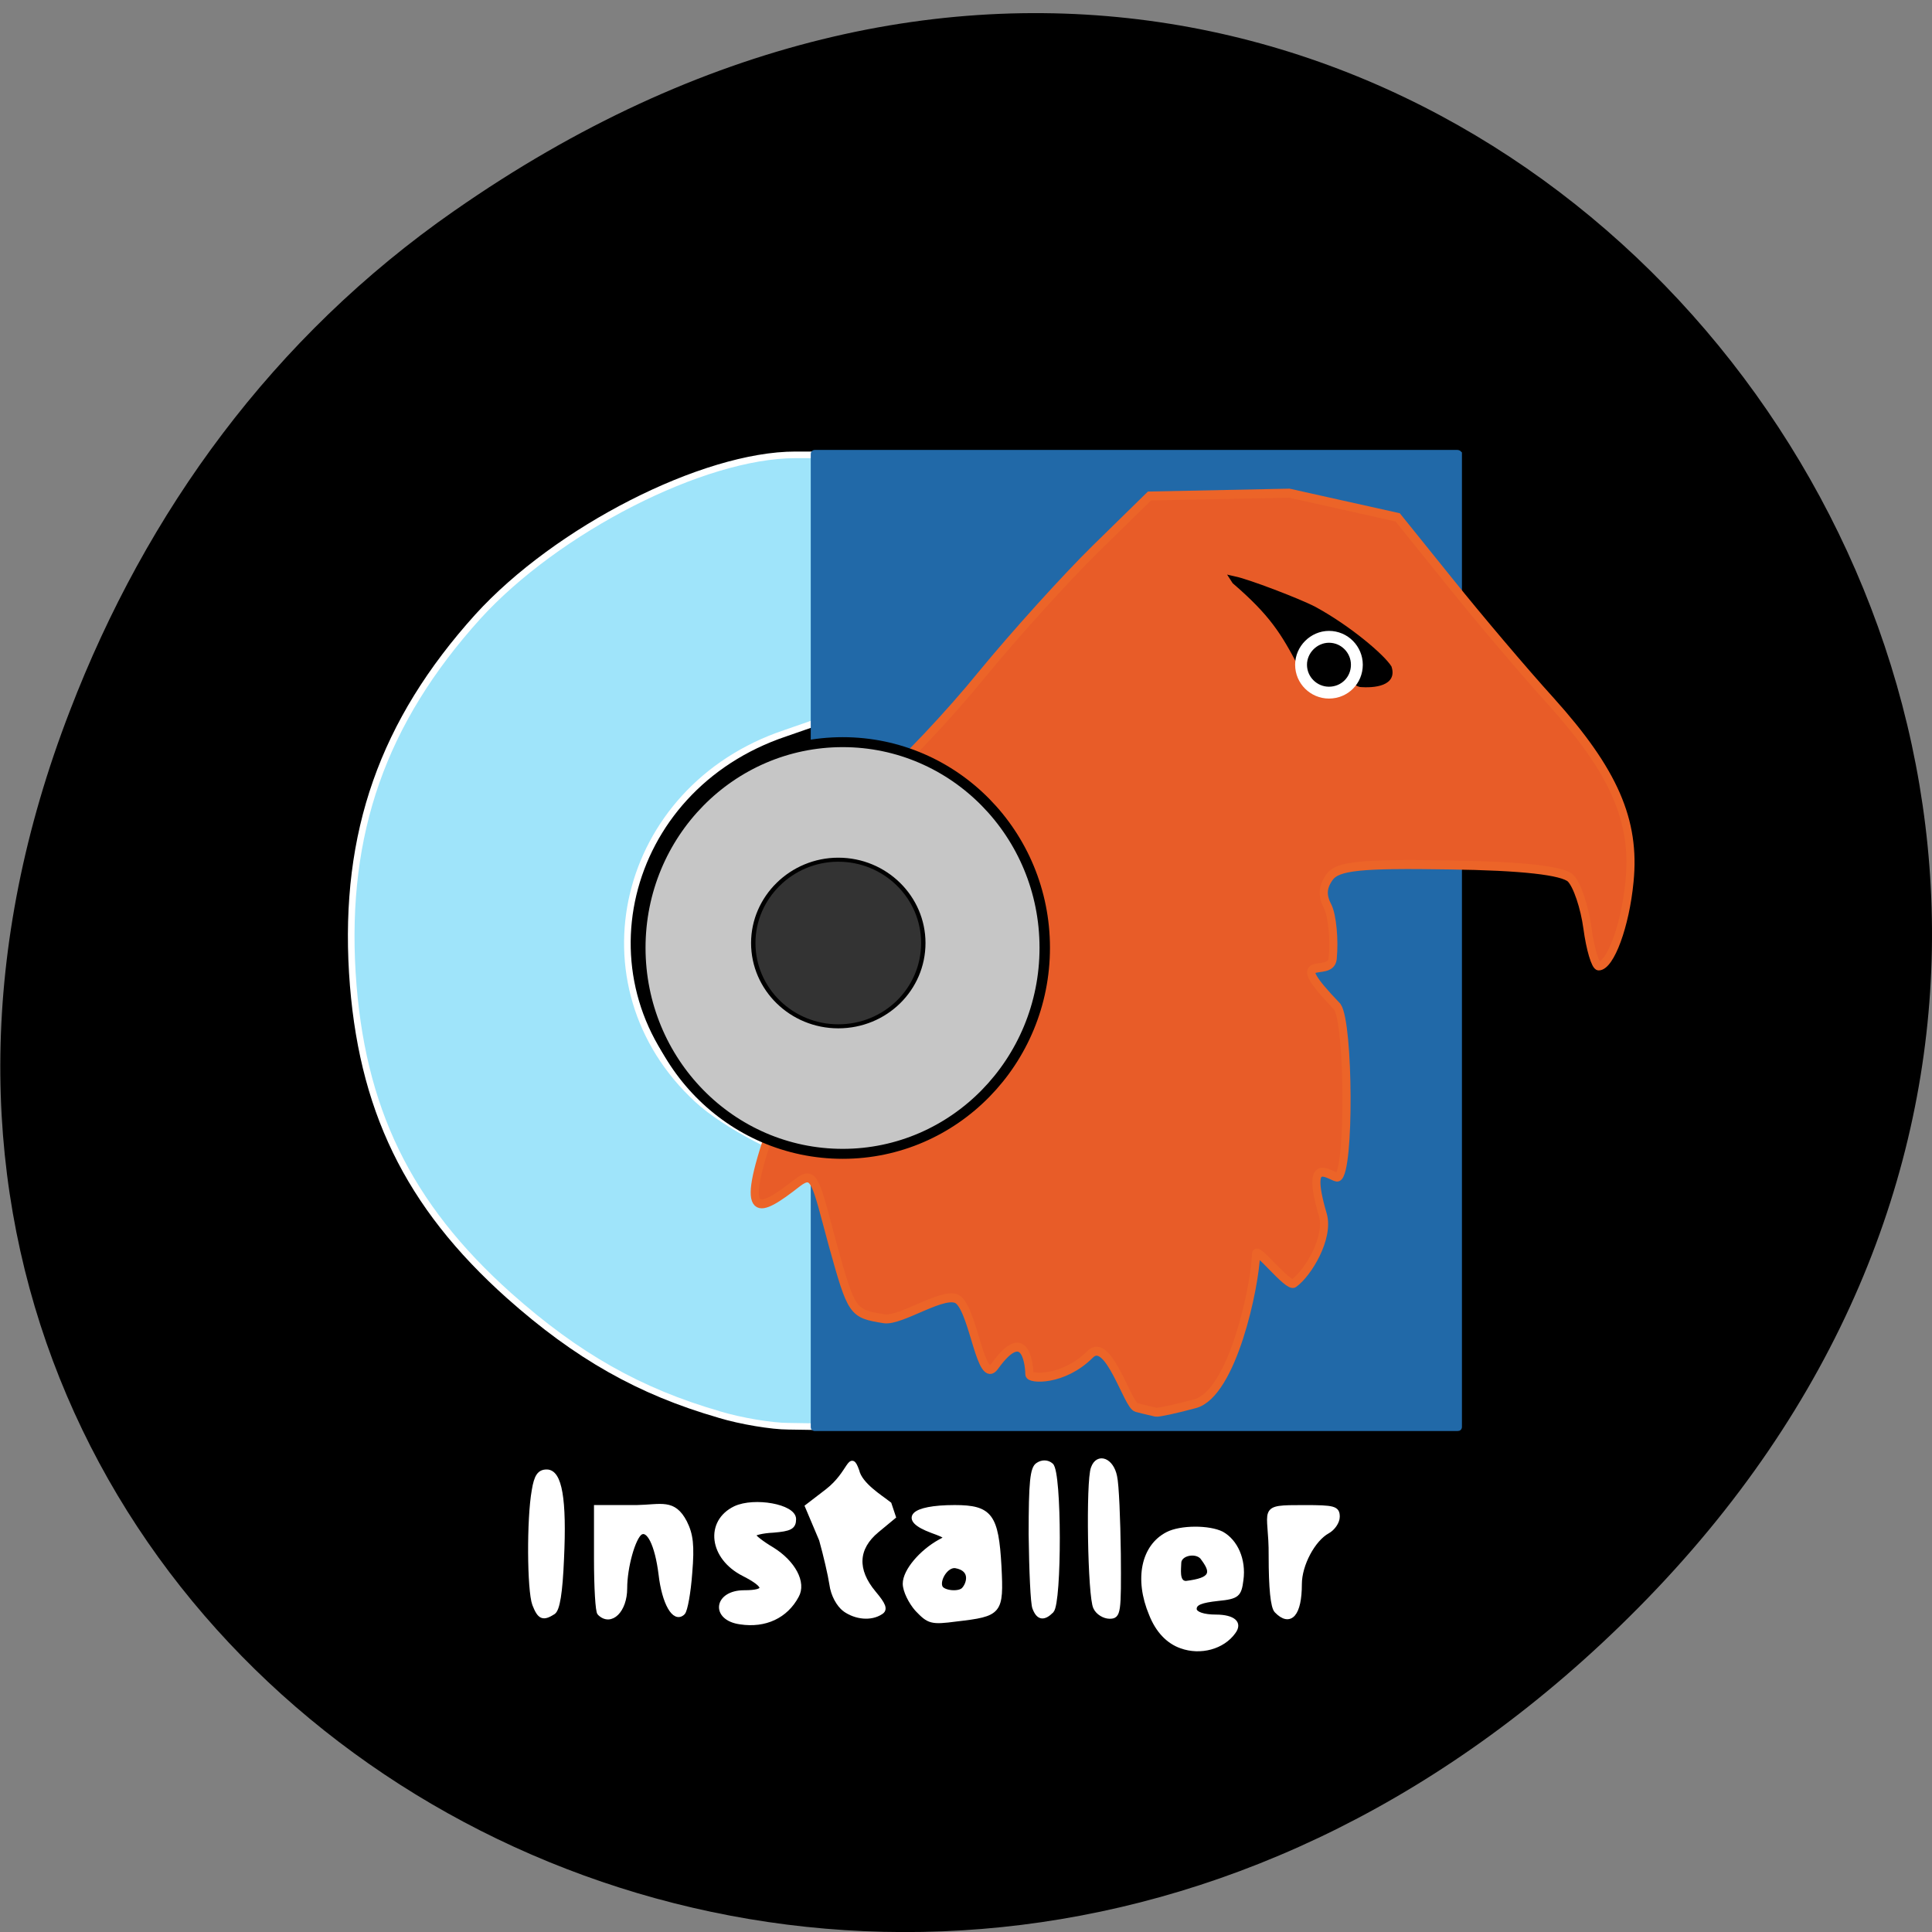 <svg xmlns="http://www.w3.org/2000/svg" viewBox="0 0 16 16"><rect x="0" y="0" width="16" height="16" fill="#808080" stroke="none"/><path d="m 3.762 1.746 c 8.184 -5.715 16.473 4.84 9.805 11.57 c -6.281 6.344 -16.04 0.461 -12.988 -7.43 c 0.633 -1.648 1.68 -3.094 3.184 -4.141"/><g transform="scale(0.062)"><path d="m 96.06 188.94 c -10.625 -3.063 -19 -7.813 -28.06 -15.875 c -13.563 -12.12 -19.813 -25.06 -20.938 -43.12 c -1.125 -18.688 4.063 -33.5 16.75 -47.563 c 10.563 -11.625 30.13 -21.625 42.44 -21.625 h 3.125 v 35.625 l -4.5 1.563 c -22 7.375 -28.25 33.688 -11.688 48.938 c 3.625 3.375 12.13 7.813 15 7.813 c 0.875 0 1.188 4.188 1.188 17.938 v 17.938 l -4.063 -0.063 c -2.188 0 -6.375 -0.688 -9.25 -1.563" fill="#9fe4fa" stroke="#fff" stroke-width="0.884"/><path d="m 108.81 60.56 h 85.88 c 0.063 0 0.125 0.063 0.125 0.063 v 130 c 0 0.063 -0.063 0.063 -0.125 0.063 h -85.87 c -0.063 0 -0.063 0 -0.063 -0.063 v -130 c 0 0 0 -0.063 0.063 -0.063" fill="#2169a8" stroke="#2169a8" stroke-width="0.923"/></g><path d="m 185.3 221.24 c -1.532 -0.296 -4.839 -11.189 -7.984 -8.299 c -4.677 4.224 -10.484 3.853 -10.484 3.112 c 0 -0.741 -0.403 -8.299 -5.968 -1.26 c -2.419 3.038 -3.548 -8.08 -6.21 -10.3 c -2.097 -1.778 -9.92 3.334 -12.903 2.89 c -5.484 -0.815 -5.565 -0.889 -8.871 -11.633 c -2.903 -9.707 -3.065 -11.707 -6.05 -9.633 c -6.694 4.742 -10.242 6.298 -4.516 -8.595 c 1.774 -4.52 0.484 -5.631 -1.936 -6.298 c -4.597 -1.334 -3.79 -10.08 1.936 -19.71 c 2.581 -4.446 6.21 -11.263 8.06 -15.19 c 2.258 -4.89 5.645 -8.892 10.645 -12.671 c 4.03 -3.038 11.936 -10.596 17.581 -16.894 c 5.645 -6.224 14.436 -15.04 19.597 -19.636 l 9.355 -8.299 l 24.11 -0.445 l 18.71 3.779 l 9.03 10.151 c 4.919 5.557 12.742 13.93 17.42 18.598 c 10.887 10.966 14.597 18.673 13.549 28.16 c -0.726 6.891 -3.307 13.189 -5.323 13.189 c -0.565 0 -1.452 -2.668 -1.936 -5.928 c -0.484 -3.26 -1.774 -6.743 -2.903 -7.78 c -1.371 -1.186 -8.307 -1.927 -20.968 -2.075 c -15.323 -0.222 -19.275 0.148 -20.646 1.927 c -1.21 1.556 -1.29 2.89 -0.242 4.668 c 0.726 1.408 1.129 5.04 0.806 8.08 c -0.403 3.112 -8.629 -1.408 0.806 7.484 c 2.02 2.668 2.177 25.786 0.081 26.601 c -0.887 0.296 -5.887 -4.224 -2.581 5.928 c 1.129 3.557 -2.581 9.114 -5 10.67 c -1.048 0.667 -6.532 -5.928 -6.532 -4.52 c -0.161 4.965 -4.03 21.711 -10.484 23.341 c -3.307 0.815 -6.371 1.408 -6.774 1.334 c -0.323 -0.074 -1.855 -0.37 -3.387 -0.741" transform="matrix(0.048 0 0 0.053 0.517 -0.07)" fill="#e85c28" stroke="#ec6428" stroke-width="1.402"/><g stroke="#000" stroke-width="0.982"><path d="m 126.24 125.94 c 0 11.205 -8.508 20.317 -19.01 20.317 c -10.546 0 -19.05 -9.113 -19.05 -20.317 c 0 -11.205 8.508 -20.271 19.05 -20.271 c 10.502 0 19.01 9.07 19.01 20.271" transform="matrix(0.088 0 0 0.084 -2.457 -2.73)" fill="#c6c6c6"/><path d="m 126.2 125.9 c 0 11.224 -8.457 20.293 -19.03 20.293 c -10.466 0 -19.03 -9.07 -19.03 -20.293 c 0 -11.11 8.563 -20.293 19.03 -20.293 c 10.571 0 19.03 9.183 19.03 20.293" transform="matrix(0.037 0 0 0.034 2.977 3.529)" fill="#333"/></g><g fill="#fff" stroke="#fff"><g stroke-width="0.623" transform="matrix(0.062 0 0 0.062 -0.243 0.291)"><path d="m 75.32 209.59 c -0.688 -1.875 -0.75 -11.375 -0.063 -15.188 c 0.313 -1.938 0.75 -2.5 1.688 -2.5 c 1.75 0 2.375 3.688 2 11.625 c -0.188 4.563 -0.563 6.75 -1.125 7.125 c -1.375 0.875 -1.813 0.688 -2.5 -1.063"/><path d="m 84.01 210.78 c -0.25 -0.188 -0.438 -3.5 -0.438 -7.25 v -6.875 h 5.375 c 3.313 -0.063 4.938 -0.875 6.438 2 c 0.813 1.625 1 3.063 0.688 6.75 c -0.188 2.625 -0.625 5 -0.938 5.313 c -1.125 1.125 -2.5 -1.313 -2.938 -5.125 c -0.5 -4 -1.625 -6.25 -2.75 -5.563 c -0.938 0.625 -2.063 4.563 -2.063 7.438 c 0 2.938 -1.875 4.813 -3.375 3.313"/><path d="m 102.82 211.97 c -3.688 -0.5 -3.25 -3.938 0.5 -3.938 c 3.188 0 3.125 -0.875 -0.063 -2.5 c -4.313 -2.188 -4.875 -6.938 -1.125 -8.75 c 2.563 -1.188 7.813 -0.25 7.813 1.438 c 0 1.063 -0.5 1.313 -2.75 1.5 c -1.438 0.063 -2.688 0.375 -2.625 0.625 c 0 0.25 1.125 1.125 2.5 1.938 c 2.813 1.75 4.25 4.438 3.25 6.188 c -1.438 2.688 -4.188 4 -7.5 3.5"/><path d="m 116.76 210.28 c -0.813 -0.625 -1.563 -1.938 -1.75 -3.375 c -0.188 -1.25 -0.813 -3.938 -1.375 -5.938 l -1.875 -4.438 l 2.688 -2.063 c 3.125 -2.438 3 -5.313 3.938 -2.688 c 0.438 1.875 3.125 3.5 4.313 4.438 l 0.563 1.688 l -2.188 1.813 c -2.875 2.375 -3 5.313 -0.438 8.375 c 1.313 1.563 1.563 2.188 0.938 2.563 c -1.313 0.875 -3.313 0.688 -4.813 -0.375"/><path d="m 126.44 210.28 c -0.875 -1 -1.625 -2.5 -1.625 -3.438 c 0 -1.688 2.188 -4.25 4.688 -5.625 c 1.125 -0.563 1 -0.688 -1.063 -1.438 c -4.25 -1.563 -2.75 -3.125 3 -3.125 c 4.75 0 5.563 1.125 5.938 7.875 c 0.313 6.188 0.125 6.375 -5.75 7.06 c -3.313 0.438 -3.625 0.313 -5.188 -1.313 m 6.188 -2.625 c 0.688 -0.688 1.375 -2.75 -1.063 -3.188 c -1.313 -0.188 -2.563 2 -2 2.938 c 0.438 0.688 2.438 0.875 3.063 0.25"/><path d="m 142.13 210.09 c -0.25 -0.563 -0.438 -5 -0.5 -9.813 c 0 -7 0.188 -8.875 0.938 -9.313 c 0.563 -0.375 1.25 -0.375 1.75 0.063 c 1.125 0.938 1.125 18.313 0.063 19.438 c -1.063 1.063 -1.75 0.938 -2.25 -0.375"/><path d="m 150.26 210.03 c -0.75 -1.375 -1 -16.938 -0.313 -18.625 c 0.625 -1.75 2.438 -1.063 2.875 1.125 c 0.25 1.063 0.438 5.688 0.5 10.313 c 0.063 7.938 0 8.375 -1.188 8.375 c -0.688 0 -1.563 -0.5 -1.875 -1.188"/><path d="m 174.44 210.47 c -0.5 -0.5 -0.75 -3.063 -0.75 -7.313 c 0.063 -6.438 -1.813 -6.5 4.438 -6.5 c 4 0 4.438 0.125 4.438 1.25 c 0 0.688 -0.625 1.563 -1.313 1.938 c -1.938 1.063 -3.75 4.438 -3.75 7.06 c 0 4 -1.25 5.438 -3.063 3.563"/></g><path d="m 192.96 258.73 c -2.339 -0.741 -4.194 -2.519 -5.323 -5.113 c -2.581 -5.557 -1.371 -10.744 2.903 -12.745 c 2.339 -1.111 7.339 -1.111 9.597 -0.074 c 2.5 1.26 3.952 4.224 3.468 7.41 c -0.323 2.445 -0.806 2.816 -4.194 3.112 c -2.984 0.296 -3.871 0.667 -3.871 1.408 c 0 0.593 1.371 1.037 3.468 1.037 c 3.145 0 4.516 1.111 3.226 2.668 c -1.936 2.445 -5.887 3.408 -9.274 2.297 m 3.468 -14 c -1.048 -0.963 -3.548 -0.445 -3.548 0.815 c 0 0.815 -0.403 2.964 0.968 2.964 c 4.516 -0.519 4.516 -1.482 2.581 -3.779" transform="matrix(0.048 0 0 0.053 0.517 -0.07)" stroke-width="0.312"/></g><path d="m 181.56 91.63 c -2.625 -1.375 -5.875 -1.875 -8 -2.625 c -2.313 -4.438 -3.875 -6.938 -8.813 -11.188 l -0.563 -0.875 l 0.813 0.188 c 1.625 0.313 8.563 2.938 10.688 4.063 c 4.688 2.563 9.125 6.375 10.06 7.875 c 0.813 2.438 -2.188 2.75 -4.188 2.563" transform="scale(0.062)" stroke="#000" stroke-width="0.252"/><path d="m 179.43 90.16 c 0 1.293 -1.018 2.311 -2.311 2.311 c -1.253 0 -2.311 -1.018 -2.311 -2.311 c 0 -1.253 1.058 -2.311 2.311 -2.311 c 1.293 0 2.311 1.058 2.311 2.311" transform="matrix(0.1 0 0 0.1 -6.706 -3.511)" stroke="#fff" stroke-width="0.982"/></svg>